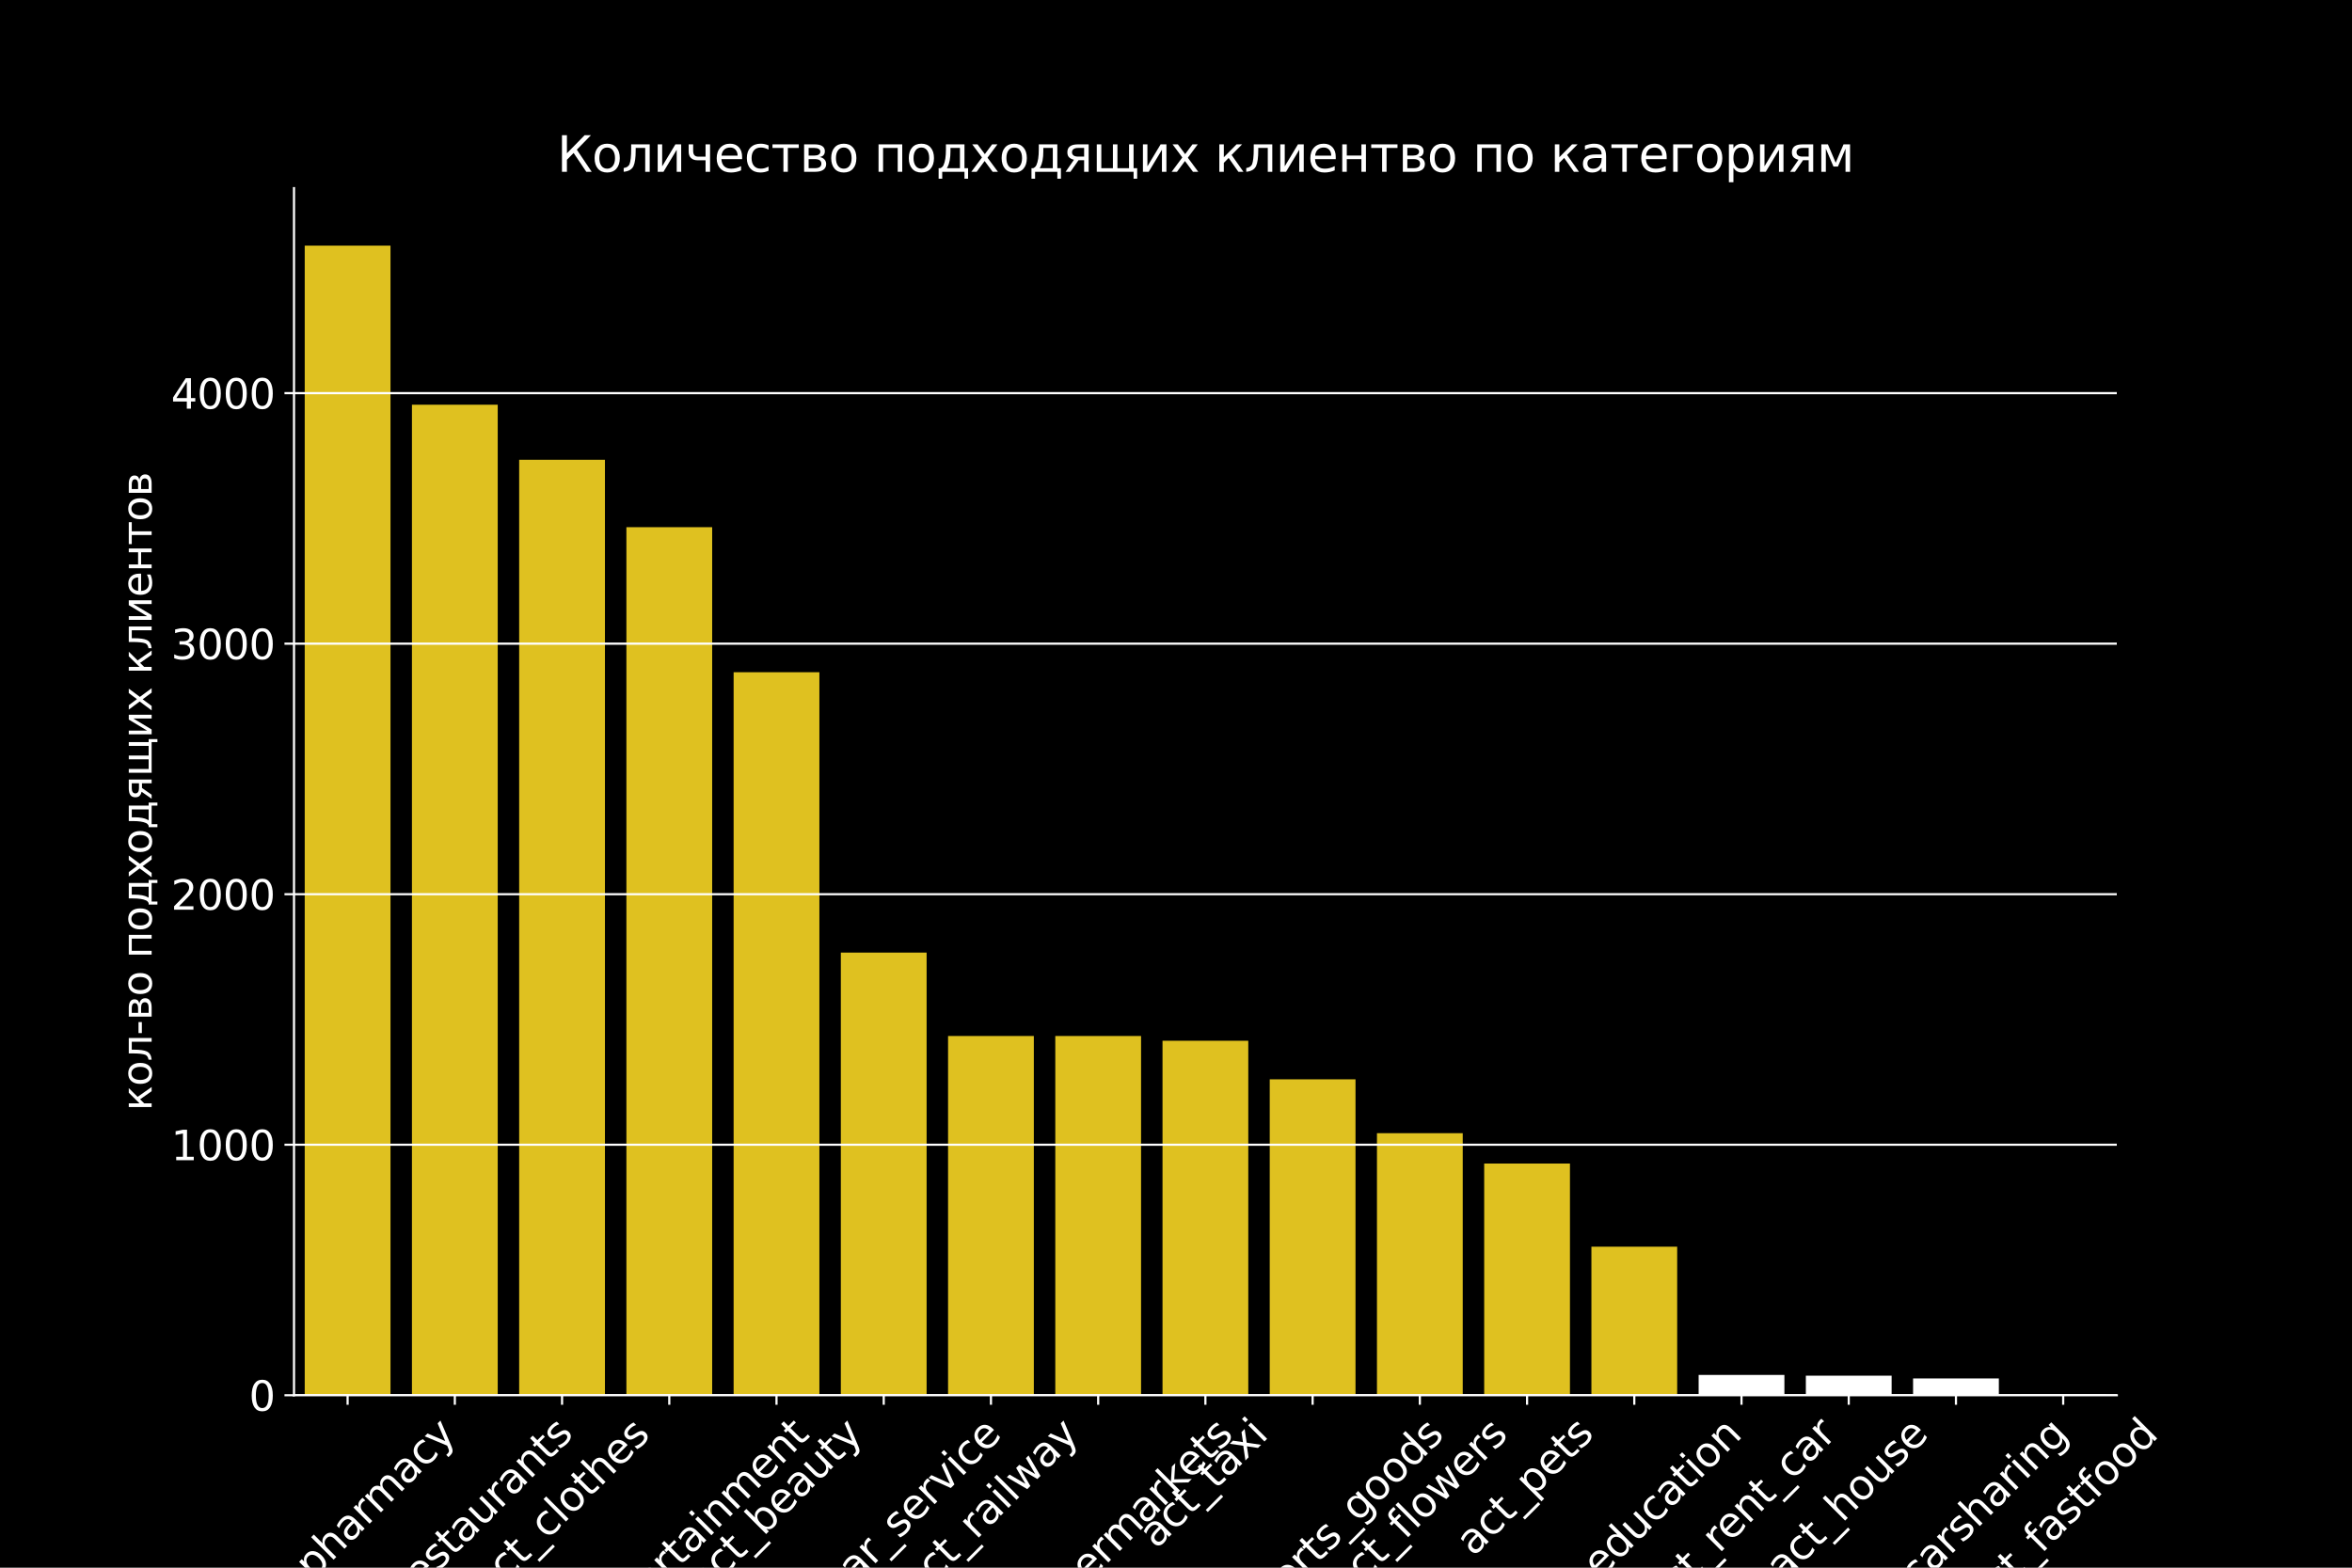 <?xml version="1.0" encoding="utf-8" standalone="no"?>
<!DOCTYPE svg PUBLIC "-//W3C//DTD SVG 1.1//EN"
  "http://www.w3.org/Graphics/SVG/1.1/DTD/svg11.dtd">
<svg xmlns:xlink="http://www.w3.org/1999/xlink" width="864pt" height="576pt" viewBox="0 0 864 576" xmlns="http://www.w3.org/2000/svg" version="1.1">
 <defs>
  <style type="text/css">*{stroke-linejoin: round; stroke-linecap: butt}</style>
 </defs>
 <g id="figure_1">
  <g id="patch_1">
   <path d="M 0 576 
L 864 576 
L 864 0 
L 0 0 
z
"/>
  </g>
  <g id="axes_1">
   <g id="patch_2">
    <path d="M 108 512.64 
L 777.6 512.64 
L 777.6 69.12 
L 108 69.12 
z
"/>
   </g>
   <g id="patch_3">
    <path d="M 111.939 512.64 
L 143.449 512.64 
L 143.449 90.24 
L 111.939 90.24 
z
" clip-path="url(#p52a1fedabe)" style="fill: #dfc120"/>
   </g>
   <g id="patch_4">
    <path d="M 151.327 512.64 
L 182.838 512.64 
L 182.838 148.689 
L 151.327 148.689 
z
" clip-path="url(#p52a1fedabe)" style="fill: #dfc120"/>
   </g>
   <g id="patch_5">
    <path d="M 190.715 512.64 
L 222.226 512.64 
L 222.226 168.939 
L 190.715 168.939 
z
" clip-path="url(#p52a1fedabe)" style="fill: #dfc120"/>
   </g>
   <g id="patch_6">
    <path d="M 230.104 512.64 
L 261.614 512.64 
L 261.614 193.7 
L 230.104 193.7 
z
" clip-path="url(#p52a1fedabe)" style="fill: #dfc120"/>
   </g>
   <g id="patch_7">
    <path d="M 269.492 512.64 
L 301.002 512.64 
L 301.002 246.995 
L 269.492 246.995 
z
" clip-path="url(#p52a1fedabe)" style="fill: #dfc120"/>
   </g>
   <g id="patch_8">
    <path d="M 308.88 512.64 
L 340.391 512.64 
L 340.391 349.994 
L 308.88 349.994 
z
" clip-path="url(#p52a1fedabe)" style="fill: #dfc120"/>
   </g>
   <g id="patch_9">
    <path d="M 348.268 512.64 
L 379.779 512.64 
L 379.779 380.646 
L 348.268 380.646 
z
" clip-path="url(#p52a1fedabe)" style="fill: #dfc120"/>
   </g>
   <g id="patch_10">
    <path d="M 387.656 512.64 
L 419.167 512.64 
L 419.167 380.646 
L 387.656 380.646 
z
" clip-path="url(#p52a1fedabe)" style="fill: #dfc120"/>
   </g>
   <g id="patch_11">
    <path d="M 427.045 512.64 
L 458.555 512.64 
L 458.555 382.395 
L 427.045 382.395 
z
" clip-path="url(#p52a1fedabe)" style="fill: #dfc120"/>
   </g>
   <g id="patch_12">
    <path d="M 466.433 512.64 
L 497.944 512.64 
L 497.944 396.57 
L 466.433 396.57 
z
" clip-path="url(#p52a1fedabe)" style="fill: #dfc120"/>
   </g>
   <g id="patch_13">
    <path d="M 505.821 512.64 
L 537.332 512.64 
L 537.332 416.36 
L 505.821 416.36 
z
" clip-path="url(#p52a1fedabe)" style="fill: #dfc120"/>
   </g>
   <g id="patch_14">
    <path d="M 545.209 512.64 
L 576.72 512.64 
L 576.72 427.497 
L 545.209 427.497 
z
" clip-path="url(#p52a1fedabe)" style="fill: #dfc120"/>
   </g>
   <g id="patch_15">
    <path d="M 584.598 512.64 
L 616.108 512.64 
L 616.108 458.057 
L 584.598 458.057 
z
" clip-path="url(#p52a1fedabe)" style="fill: #dfc120"/>
   </g>
   <g id="patch_16">
    <path d="M 623.986 512.64 
L 655.496 512.64 
L 655.496 505.184 
L 623.986 505.184 
z
" clip-path="url(#p52a1fedabe)" style="fill: #ffffff"/>
   </g>
   <g id="patch_17">
    <path d="M 663.374 512.64 
L 694.885 512.64 
L 694.885 505.46 
L 663.374 505.46 
z
" clip-path="url(#p52a1fedabe)" style="fill: #ffffff"/>
   </g>
   <g id="patch_18">
    <path d="M 702.762 512.64 
L 734.273 512.64 
L 734.273 506.473 
L 702.762 506.473 
z
" clip-path="url(#p52a1fedabe)" style="fill: #ffffff"/>
   </g>
   <g id="patch_19">
    <path d="M 742.151 512.64 
L 773.661 512.64 
L 773.661 512.364 
L 742.151 512.364 
z
" clip-path="url(#p52a1fedabe)" style="fill: #ffffff"/>
   </g>
   <g id="matplotlib.axis_1">
    <g id="xtick_1">
     <g id="line2d_1">
      <defs>
       <path id="m0540472eb9" d="M 0 0 
L 0 3.5 
" style="stroke: #ffffff; stroke-width: 0.8"/>
      </defs>
      <g>
       <use xlink:href="#m0540472eb9" x="127.694" y="512.64" style="fill: #ffffff; stroke: #ffffff; stroke-width: 0.8"/>
      </g>
     </g>
     <g id="text_1">
      <!-- act_pharmacy -->
      <g style="fill: #ffffff" transform="translate(93.041 602.564)rotate(-45)scale(0.15 -0.15)">
       <defs>
        <path id="DejaVuSans-61" d="M 2194 1759 
Q 1497 1759 1228 1600 
Q 959 1441 959 1056 
Q 959 750 1161 570 
Q 1363 391 1709 391 
Q 2188 391 2477 730 
Q 2766 1069 2766 1631 
L 2766 1759 
L 2194 1759 
z
M 3341 1997 
L 3341 0 
L 2766 0 
L 2766 531 
Q 2569 213 2275 61 
Q 1981 -91 1556 -91 
Q 1019 -91 701 211 
Q 384 513 384 1019 
Q 384 1609 779 1909 
Q 1175 2209 1959 2209 
L 2766 2209 
L 2766 2266 
Q 2766 2663 2505 2880 
Q 2244 3097 1772 3097 
Q 1472 3097 1187 3025 
Q 903 2953 641 2809 
L 641 3341 
Q 956 3463 1253 3523 
Q 1550 3584 1831 3584 
Q 2591 3584 2966 3190 
Q 3341 2797 3341 1997 
z
" transform="scale(0.016)"/>
        <path id="DejaVuSans-63" d="M 3122 3366 
L 3122 2828 
Q 2878 2963 2633 3030 
Q 2388 3097 2138 3097 
Q 1578 3097 1268 2742 
Q 959 2388 959 1747 
Q 959 1106 1268 751 
Q 1578 397 2138 397 
Q 2388 397 2633 464 
Q 2878 531 3122 666 
L 3122 134 
Q 2881 22 2623 -34 
Q 2366 -91 2075 -91 
Q 1284 -91 818 406 
Q 353 903 353 1747 
Q 353 2603 823 3093 
Q 1294 3584 2113 3584 
Q 2378 3584 2631 3529 
Q 2884 3475 3122 3366 
z
" transform="scale(0.016)"/>
        <path id="DejaVuSans-74" d="M 1172 4494 
L 1172 3500 
L 2356 3500 
L 2356 3053 
L 1172 3053 
L 1172 1153 
Q 1172 725 1289 603 
Q 1406 481 1766 481 
L 2356 481 
L 2356 0 
L 1766 0 
Q 1100 0 847 248 
Q 594 497 594 1153 
L 594 3053 
L 172 3053 
L 172 3500 
L 594 3500 
L 594 4494 
L 1172 4494 
z
" transform="scale(0.016)"/>
        <path id="DejaVuSans-5f" d="M 3263 -1063 
L 3263 -1509 
L -63 -1509 
L -63 -1063 
L 3263 -1063 
z
" transform="scale(0.016)"/>
        <path id="DejaVuSans-70" d="M 1159 525 
L 1159 -1331 
L 581 -1331 
L 581 3500 
L 1159 3500 
L 1159 2969 
Q 1341 3281 1617 3432 
Q 1894 3584 2278 3584 
Q 2916 3584 3314 3078 
Q 3713 2572 3713 1747 
Q 3713 922 3314 415 
Q 2916 -91 2278 -91 
Q 1894 -91 1617 61 
Q 1341 213 1159 525 
z
M 3116 1747 
Q 3116 2381 2855 2742 
Q 2594 3103 2138 3103 
Q 1681 3103 1420 2742 
Q 1159 2381 1159 1747 
Q 1159 1113 1420 752 
Q 1681 391 2138 391 
Q 2594 391 2855 752 
Q 3116 1113 3116 1747 
z
" transform="scale(0.016)"/>
        <path id="DejaVuSans-68" d="M 3513 2113 
L 3513 0 
L 2938 0 
L 2938 2094 
Q 2938 2591 2744 2837 
Q 2550 3084 2163 3084 
Q 1697 3084 1428 2787 
Q 1159 2491 1159 1978 
L 1159 0 
L 581 0 
L 581 4863 
L 1159 4863 
L 1159 2956 
Q 1366 3272 1645 3428 
Q 1925 3584 2291 3584 
Q 2894 3584 3203 3211 
Q 3513 2838 3513 2113 
z
" transform="scale(0.016)"/>
        <path id="DejaVuSans-72" d="M 2631 2963 
Q 2534 3019 2420 3045 
Q 2306 3072 2169 3072 
Q 1681 3072 1420 2755 
Q 1159 2438 1159 1844 
L 1159 0 
L 581 0 
L 581 3500 
L 1159 3500 
L 1159 2956 
Q 1341 3275 1631 3429 
Q 1922 3584 2338 3584 
Q 2397 3584 2469 3576 
Q 2541 3569 2628 3553 
L 2631 2963 
z
" transform="scale(0.016)"/>
        <path id="DejaVuSans-6d" d="M 3328 2828 
Q 3544 3216 3844 3400 
Q 4144 3584 4550 3584 
Q 5097 3584 5394 3201 
Q 5691 2819 5691 2113 
L 5691 0 
L 5113 0 
L 5113 2094 
Q 5113 2597 4934 2840 
Q 4756 3084 4391 3084 
Q 3944 3084 3684 2787 
Q 3425 2491 3425 1978 
L 3425 0 
L 2847 0 
L 2847 2094 
Q 2847 2600 2669 2842 
Q 2491 3084 2119 3084 
Q 1678 3084 1418 2786 
Q 1159 2488 1159 1978 
L 1159 0 
L 581 0 
L 581 3500 
L 1159 3500 
L 1159 2956 
Q 1356 3278 1631 3431 
Q 1906 3584 2284 3584 
Q 2666 3584 2933 3390 
Q 3200 3197 3328 2828 
z
" transform="scale(0.016)"/>
        <path id="DejaVuSans-79" d="M 2059 -325 
Q 1816 -950 1584 -1140 
Q 1353 -1331 966 -1331 
L 506 -1331 
L 506 -850 
L 844 -850 
Q 1081 -850 1212 -737 
Q 1344 -625 1503 -206 
L 1606 56 
L 191 3500 
L 800 3500 
L 1894 763 
L 2988 3500 
L 3597 3500 
L 2059 -325 
z
" transform="scale(0.016)"/>
       </defs>
       <use xlink:href="#DejaVuSans-61"/>
       <use xlink:href="#DejaVuSans-63" x="61.279"/>
       <use xlink:href="#DejaVuSans-74" x="116.26"/>
       <use xlink:href="#DejaVuSans-5f" x="155.469"/>
       <use xlink:href="#DejaVuSans-70" x="205.469"/>
       <use xlink:href="#DejaVuSans-68" x="268.945"/>
       <use xlink:href="#DejaVuSans-61" x="332.324"/>
       <use xlink:href="#DejaVuSans-72" x="393.604"/>
       <use xlink:href="#DejaVuSans-6d" x="432.967"/>
       <use xlink:href="#DejaVuSans-61" x="530.379"/>
       <use xlink:href="#DejaVuSans-63" x="591.658"/>
       <use xlink:href="#DejaVuSans-79" x="646.639"/>
      </g>
     </g>
    </g>
    <g id="xtick_2">
     <g id="line2d_2">
      <g>
       <use xlink:href="#m0540472eb9" x="167.082" y="512.64" style="fill: #ffffff; stroke: #ffffff; stroke-width: 0.8"/>
      </g>
     </g>
     <g id="text_2">
      <!-- act_restaurants -->
      <g style="fill: #ffffff" transform="translate(128.408 610.017)rotate(-45)scale(0.15 -0.15)">
       <defs>
        <path id="DejaVuSans-65" d="M 3597 1894 
L 3597 1613 
L 953 1613 
Q 991 1019 1311 708 
Q 1631 397 2203 397 
Q 2534 397 2845 478 
Q 3156 559 3463 722 
L 3463 178 
Q 3153 47 2828 -22 
Q 2503 -91 2169 -91 
Q 1331 -91 842 396 
Q 353 884 353 1716 
Q 353 2575 817 3079 
Q 1281 3584 2069 3584 
Q 2775 3584 3186 3129 
Q 3597 2675 3597 1894 
z
M 3022 2063 
Q 3016 2534 2758 2815 
Q 2500 3097 2075 3097 
Q 1594 3097 1305 2825 
Q 1016 2553 972 2059 
L 3022 2063 
z
" transform="scale(0.016)"/>
        <path id="DejaVuSans-73" d="M 2834 3397 
L 2834 2853 
Q 2591 2978 2328 3040 
Q 2066 3103 1784 3103 
Q 1356 3103 1142 2972 
Q 928 2841 928 2578 
Q 928 2378 1081 2264 
Q 1234 2150 1697 2047 
L 1894 2003 
Q 2506 1872 2764 1633 
Q 3022 1394 3022 966 
Q 3022 478 2636 193 
Q 2250 -91 1575 -91 
Q 1294 -91 989 -36 
Q 684 19 347 128 
L 347 722 
Q 666 556 975 473 
Q 1284 391 1588 391 
Q 1994 391 2212 530 
Q 2431 669 2431 922 
Q 2431 1156 2273 1281 
Q 2116 1406 1581 1522 
L 1381 1569 
Q 847 1681 609 1914 
Q 372 2147 372 2553 
Q 372 3047 722 3315 
Q 1072 3584 1716 3584 
Q 2034 3584 2315 3537 
Q 2597 3491 2834 3397 
z
" transform="scale(0.016)"/>
        <path id="DejaVuSans-75" d="M 544 1381 
L 544 3500 
L 1119 3500 
L 1119 1403 
Q 1119 906 1312 657 
Q 1506 409 1894 409 
Q 2359 409 2629 706 
Q 2900 1003 2900 1516 
L 2900 3500 
L 3475 3500 
L 3475 0 
L 2900 0 
L 2900 538 
Q 2691 219 2414 64 
Q 2138 -91 1772 -91 
Q 1169 -91 856 284 
Q 544 659 544 1381 
z
M 1991 3584 
L 1991 3584 
z
" transform="scale(0.016)"/>
        <path id="DejaVuSans-6e" d="M 3513 2113 
L 3513 0 
L 2938 0 
L 2938 2094 
Q 2938 2591 2744 2837 
Q 2550 3084 2163 3084 
Q 1697 3084 1428 2787 
Q 1159 2491 1159 1978 
L 1159 0 
L 581 0 
L 581 3500 
L 1159 3500 
L 1159 2956 
Q 1366 3272 1645 3428 
Q 1925 3584 2291 3584 
Q 2894 3584 3203 3211 
Q 3513 2838 3513 2113 
z
" transform="scale(0.016)"/>
       </defs>
       <use xlink:href="#DejaVuSans-61"/>
       <use xlink:href="#DejaVuSans-63" x="61.279"/>
       <use xlink:href="#DejaVuSans-74" x="116.26"/>
       <use xlink:href="#DejaVuSans-5f" x="155.469"/>
       <use xlink:href="#DejaVuSans-72" x="205.469"/>
       <use xlink:href="#DejaVuSans-65" x="244.332"/>
       <use xlink:href="#DejaVuSans-73" x="305.855"/>
       <use xlink:href="#DejaVuSans-74" x="357.955"/>
       <use xlink:href="#DejaVuSans-61" x="397.164"/>
       <use xlink:href="#DejaVuSans-75" x="458.443"/>
       <use xlink:href="#DejaVuSans-72" x="521.822"/>
       <use xlink:href="#DejaVuSans-61" x="562.936"/>
       <use xlink:href="#DejaVuSans-6e" x="624.215"/>
       <use xlink:href="#DejaVuSans-74" x="687.594"/>
       <use xlink:href="#DejaVuSans-73" x="726.803"/>
      </g>
     </g>
    </g>
    <g id="xtick_3">
     <g id="line2d_3">
      <g>
       <use xlink:href="#m0540472eb9" x="206.471" y="512.64" style="fill: #ffffff; stroke: #ffffff; stroke-width: 0.8"/>
      </g>
     </g>
     <g id="text_3">
      <!-- act_clothes -->
      <g style="fill: #ffffff" transform="translate(179.253 587.693)rotate(-45)scale(0.15 -0.15)">
       <defs>
        <path id="DejaVuSans-6c" d="M 603 4863 
L 1178 4863 
L 1178 0 
L 603 0 
L 603 4863 
z
" transform="scale(0.016)"/>
        <path id="DejaVuSans-6f" d="M 1959 3097 
Q 1497 3097 1228 2736 
Q 959 2375 959 1747 
Q 959 1119 1226 758 
Q 1494 397 1959 397 
Q 2419 397 2687 759 
Q 2956 1122 2956 1747 
Q 2956 2369 2687 2733 
Q 2419 3097 1959 3097 
z
M 1959 3584 
Q 2709 3584 3137 3096 
Q 3566 2609 3566 1747 
Q 3566 888 3137 398 
Q 2709 -91 1959 -91 
Q 1206 -91 779 398 
Q 353 888 353 1747 
Q 353 2609 779 3096 
Q 1206 3584 1959 3584 
z
" transform="scale(0.016)"/>
       </defs>
       <use xlink:href="#DejaVuSans-61"/>
       <use xlink:href="#DejaVuSans-63" x="61.279"/>
       <use xlink:href="#DejaVuSans-74" x="116.26"/>
       <use xlink:href="#DejaVuSans-5f" x="155.469"/>
       <use xlink:href="#DejaVuSans-63" x="205.469"/>
       <use xlink:href="#DejaVuSans-6c" x="260.449"/>
       <use xlink:href="#DejaVuSans-6f" x="288.232"/>
       <use xlink:href="#DejaVuSans-74" x="349.414"/>
       <use xlink:href="#DejaVuSans-68" x="388.623"/>
       <use xlink:href="#DejaVuSans-65" x="452.002"/>
       <use xlink:href="#DejaVuSans-73" x="513.525"/>
      </g>
     </g>
    </g>
    <g id="xtick_4">
     <g id="line2d_4">
      <g>
       <use xlink:href="#m0540472eb9" x="245.859" y="512.64" style="fill: #ffffff; stroke: #ffffff; stroke-width: 0.8"/>
      </g>
     </g>
     <g id="text_4">
      <!-- act_entertainment -->
      <g style="fill: #ffffff" transform="translate(199.563 625.85)rotate(-45)scale(0.15 -0.15)">
       <defs>
        <path id="DejaVuSans-69" d="M 603 3500 
L 1178 3500 
L 1178 0 
L 603 0 
L 603 3500 
z
M 603 4863 
L 1178 4863 
L 1178 4134 
L 603 4134 
L 603 4863 
z
" transform="scale(0.016)"/>
       </defs>
       <use xlink:href="#DejaVuSans-61"/>
       <use xlink:href="#DejaVuSans-63" x="61.279"/>
       <use xlink:href="#DejaVuSans-74" x="116.26"/>
       <use xlink:href="#DejaVuSans-5f" x="155.469"/>
       <use xlink:href="#DejaVuSans-65" x="205.469"/>
       <use xlink:href="#DejaVuSans-6e" x="266.992"/>
       <use xlink:href="#DejaVuSans-74" x="330.371"/>
       <use xlink:href="#DejaVuSans-65" x="369.58"/>
       <use xlink:href="#DejaVuSans-72" x="431.104"/>
       <use xlink:href="#DejaVuSans-74" x="472.217"/>
       <use xlink:href="#DejaVuSans-61" x="511.426"/>
       <use xlink:href="#DejaVuSans-69" x="572.705"/>
       <use xlink:href="#DejaVuSans-6e" x="600.488"/>
       <use xlink:href="#DejaVuSans-6d" x="663.867"/>
       <use xlink:href="#DejaVuSans-65" x="761.279"/>
       <use xlink:href="#DejaVuSans-6e" x="822.803"/>
       <use xlink:href="#DejaVuSans-74" x="886.182"/>
      </g>
     </g>
    </g>
    <g id="xtick_5">
     <g id="line2d_5">
      <g>
       <use xlink:href="#m0540472eb9" x="285.247" y="512.64" style="fill: #ffffff; stroke: #ffffff; stroke-width: 0.8"/>
      </g>
     </g>
     <g id="text_5">
      <!-- act_beauty -->
      <g style="fill: #ffffff" transform="translate(258.671 586.41)rotate(-45)scale(0.15 -0.15)">
       <defs>
        <path id="DejaVuSans-62" d="M 3116 1747 
Q 3116 2381 2855 2742 
Q 2594 3103 2138 3103 
Q 1681 3103 1420 2742 
Q 1159 2381 1159 1747 
Q 1159 1113 1420 752 
Q 1681 391 2138 391 
Q 2594 391 2855 752 
Q 3116 1113 3116 1747 
z
M 1159 2969 
Q 1341 3281 1617 3432 
Q 1894 3584 2278 3584 
Q 2916 3584 3314 3078 
Q 3713 2572 3713 1747 
Q 3713 922 3314 415 
Q 2916 -91 2278 -91 
Q 1894 -91 1617 61 
Q 1341 213 1159 525 
L 1159 0 
L 581 0 
L 581 4863 
L 1159 4863 
L 1159 2969 
z
" transform="scale(0.016)"/>
       </defs>
       <use xlink:href="#DejaVuSans-61"/>
       <use xlink:href="#DejaVuSans-63" x="61.279"/>
       <use xlink:href="#DejaVuSans-74" x="116.26"/>
       <use xlink:href="#DejaVuSans-5f" x="155.469"/>
       <use xlink:href="#DejaVuSans-62" x="205.469"/>
       <use xlink:href="#DejaVuSans-65" x="268.945"/>
       <use xlink:href="#DejaVuSans-61" x="330.469"/>
       <use xlink:href="#DejaVuSans-75" x="391.748"/>
       <use xlink:href="#DejaVuSans-74" x="455.127"/>
       <use xlink:href="#DejaVuSans-79" x="494.336"/>
      </g>
     </g>
    </g>
    <g id="xtick_6">
     <g id="line2d_6">
      <g>
       <use xlink:href="#m0540472eb9" x="324.635" y="512.64" style="fill: #ffffff; stroke: #ffffff; stroke-width: 0.8"/>
      </g>
     </g>
     <g id="text_6">
      <!-- act_car_service -->
      <g style="fill: #ffffff" transform="translate(286.523 609.483)rotate(-45)scale(0.15 -0.15)">
       <defs>
        <path id="DejaVuSans-76" d="M 191 3500 
L 800 3500 
L 1894 563 
L 2988 3500 
L 3597 3500 
L 2284 0 
L 1503 0 
L 191 3500 
z
" transform="scale(0.016)"/>
       </defs>
       <use xlink:href="#DejaVuSans-61"/>
       <use xlink:href="#DejaVuSans-63" x="61.279"/>
       <use xlink:href="#DejaVuSans-74" x="116.26"/>
       <use xlink:href="#DejaVuSans-5f" x="155.469"/>
       <use xlink:href="#DejaVuSans-63" x="205.469"/>
       <use xlink:href="#DejaVuSans-61" x="260.449"/>
       <use xlink:href="#DejaVuSans-72" x="321.729"/>
       <use xlink:href="#DejaVuSans-5f" x="362.842"/>
       <use xlink:href="#DejaVuSans-73" x="412.842"/>
       <use xlink:href="#DejaVuSans-65" x="464.941"/>
       <use xlink:href="#DejaVuSans-72" x="526.465"/>
       <use xlink:href="#DejaVuSans-76" x="567.578"/>
       <use xlink:href="#DejaVuSans-69" x="626.758"/>
       <use xlink:href="#DejaVuSans-63" x="654.541"/>
       <use xlink:href="#DejaVuSans-65" x="709.521"/>
      </g>
     </g>
    </g>
    <g id="xtick_7">
     <g id="line2d_7">
      <g>
       <use xlink:href="#m0540472eb9" x="364.024" y="512.64" style="fill: #ffffff; stroke: #ffffff; stroke-width: 0.8"/>
      </g>
     </g>
     <g id="text_7">
      <!-- act_railway -->
      <g style="fill: #ffffff" transform="translate(336.804 587.698)rotate(-45)scale(0.15 -0.15)">
       <defs>
        <path id="DejaVuSans-77" d="M 269 3500 
L 844 3500 
L 1563 769 
L 2278 3500 
L 2956 3500 
L 3675 769 
L 4391 3500 
L 4966 3500 
L 4050 0 
L 3372 0 
L 2619 2869 
L 1863 0 
L 1184 0 
L 269 3500 
z
" transform="scale(0.016)"/>
       </defs>
       <use xlink:href="#DejaVuSans-61"/>
       <use xlink:href="#DejaVuSans-63" x="61.279"/>
       <use xlink:href="#DejaVuSans-74" x="116.26"/>
       <use xlink:href="#DejaVuSans-5f" x="155.469"/>
       <use xlink:href="#DejaVuSans-72" x="205.469"/>
       <use xlink:href="#DejaVuSans-61" x="246.582"/>
       <use xlink:href="#DejaVuSans-69" x="307.861"/>
       <use xlink:href="#DejaVuSans-6c" x="335.645"/>
       <use xlink:href="#DejaVuSans-77" x="363.428"/>
       <use xlink:href="#DejaVuSans-61" x="445.215"/>
       <use xlink:href="#DejaVuSans-79" x="506.494"/>
      </g>
     </g>
    </g>
    <g id="xtick_8">
     <g id="line2d_8">
      <g>
       <use xlink:href="#m0540472eb9" x="403.412" y="512.64" style="fill: #ffffff; stroke: #ffffff; stroke-width: 0.8"/>
      </g>
     </g>
     <g id="text_8">
      <!-- act_supermarkets -->
      <g style="fill: #ffffff" transform="translate(358.874 622.333)rotate(-45)scale(0.15 -0.15)">
       <defs>
        <path id="DejaVuSans-6b" d="M 581 4863 
L 1159 4863 
L 1159 1991 
L 2875 3500 
L 3609 3500 
L 1753 1863 
L 3688 0 
L 2938 0 
L 1159 1709 
L 1159 0 
L 581 0 
L 581 4863 
z
" transform="scale(0.016)"/>
       </defs>
       <use xlink:href="#DejaVuSans-61"/>
       <use xlink:href="#DejaVuSans-63" x="61.279"/>
       <use xlink:href="#DejaVuSans-74" x="116.26"/>
       <use xlink:href="#DejaVuSans-5f" x="155.469"/>
       <use xlink:href="#DejaVuSans-73" x="205.469"/>
       <use xlink:href="#DejaVuSans-75" x="257.568"/>
       <use xlink:href="#DejaVuSans-70" x="320.947"/>
       <use xlink:href="#DejaVuSans-65" x="384.424"/>
       <use xlink:href="#DejaVuSans-72" x="445.947"/>
       <use xlink:href="#DejaVuSans-6d" x="485.311"/>
       <use xlink:href="#DejaVuSans-61" x="582.723"/>
       <use xlink:href="#DejaVuSans-72" x="644.002"/>
       <use xlink:href="#DejaVuSans-6b" x="685.115"/>
       <use xlink:href="#DejaVuSans-65" x="739.4"/>
       <use xlink:href="#DejaVuSans-74" x="800.924"/>
       <use xlink:href="#DejaVuSans-73" x="840.133"/>
      </g>
     </g>
    </g>
    <g id="xtick_9">
     <g id="line2d_9">
      <g>
       <use xlink:href="#m0540472eb9" x="442.8" y="512.64" style="fill: #ffffff; stroke: #ffffff; stroke-width: 0.8"/>
      </g>
     </g>
     <g id="text_9">
      <!-- act_taxi -->
      <g style="fill: #ffffff" transform="translate(424.741 569.375)rotate(-45)scale(0.15 -0.15)">
       <defs>
        <path id="DejaVuSans-78" d="M 3513 3500 
L 2247 1797 
L 3578 0 
L 2900 0 
L 1881 1375 
L 863 0 
L 184 0 
L 1544 1831 
L 300 3500 
L 978 3500 
L 1906 2253 
L 2834 3500 
L 3513 3500 
z
" transform="scale(0.016)"/>
       </defs>
       <use xlink:href="#DejaVuSans-61"/>
       <use xlink:href="#DejaVuSans-63" x="61.279"/>
       <use xlink:href="#DejaVuSans-74" x="116.26"/>
       <use xlink:href="#DejaVuSans-5f" x="155.469"/>
       <use xlink:href="#DejaVuSans-74" x="205.469"/>
       <use xlink:href="#DejaVuSans-61" x="244.678"/>
       <use xlink:href="#DejaVuSans-78" x="305.957"/>
       <use xlink:href="#DejaVuSans-69" x="365.137"/>
      </g>
     </g>
    </g>
    <g id="xtick_10">
     <g id="line2d_10">
      <g>
       <use xlink:href="#m0540472eb9" x="482.188" y="512.64" style="fill: #ffffff; stroke: #ffffff; stroke-width: 0.8"/>
      </g>
     </g>
     <g id="text_10">
      <!-- act_sports_goods -->
      <g style="fill: #ffffff" transform="translate(439.037 619.561)rotate(-45)scale(0.15 -0.15)">
       <defs>
        <path id="DejaVuSans-67" d="M 2906 1791 
Q 2906 2416 2648 2759 
Q 2391 3103 1925 3103 
Q 1463 3103 1205 2759 
Q 947 2416 947 1791 
Q 947 1169 1205 825 
Q 1463 481 1925 481 
Q 2391 481 2648 825 
Q 2906 1169 2906 1791 
z
M 3481 434 
Q 3481 -459 3084 -895 
Q 2688 -1331 1869 -1331 
Q 1566 -1331 1297 -1286 
Q 1028 -1241 775 -1147 
L 775 -588 
Q 1028 -725 1275 -790 
Q 1522 -856 1778 -856 
Q 2344 -856 2625 -561 
Q 2906 -266 2906 331 
L 2906 616 
Q 2728 306 2450 153 
Q 2172 0 1784 0 
Q 1141 0 747 490 
Q 353 981 353 1791 
Q 353 2603 747 3093 
Q 1141 3584 1784 3584 
Q 2172 3584 2450 3431 
Q 2728 3278 2906 2969 
L 2906 3500 
L 3481 3500 
L 3481 434 
z
" transform="scale(0.016)"/>
        <path id="DejaVuSans-64" d="M 2906 2969 
L 2906 4863 
L 3481 4863 
L 3481 0 
L 2906 0 
L 2906 525 
Q 2725 213 2448 61 
Q 2172 -91 1784 -91 
Q 1150 -91 751 415 
Q 353 922 353 1747 
Q 353 2572 751 3078 
Q 1150 3584 1784 3584 
Q 2172 3584 2448 3432 
Q 2725 3281 2906 2969 
z
M 947 1747 
Q 947 1113 1208 752 
Q 1469 391 1925 391 
Q 2381 391 2643 752 
Q 2906 1113 2906 1747 
Q 2906 2381 2643 2742 
Q 2381 3103 1925 3103 
Q 1469 3103 1208 2742 
Q 947 2381 947 1747 
z
" transform="scale(0.016)"/>
       </defs>
       <use xlink:href="#DejaVuSans-61"/>
       <use xlink:href="#DejaVuSans-63" x="61.279"/>
       <use xlink:href="#DejaVuSans-74" x="116.26"/>
       <use xlink:href="#DejaVuSans-5f" x="155.469"/>
       <use xlink:href="#DejaVuSans-73" x="205.469"/>
       <use xlink:href="#DejaVuSans-70" x="257.568"/>
       <use xlink:href="#DejaVuSans-6f" x="321.045"/>
       <use xlink:href="#DejaVuSans-72" x="382.227"/>
       <use xlink:href="#DejaVuSans-74" x="423.34"/>
       <use xlink:href="#DejaVuSans-73" x="462.549"/>
       <use xlink:href="#DejaVuSans-5f" x="514.648"/>
       <use xlink:href="#DejaVuSans-67" x="564.648"/>
       <use xlink:href="#DejaVuSans-6f" x="628.125"/>
       <use xlink:href="#DejaVuSans-6f" x="689.307"/>
       <use xlink:href="#DejaVuSans-64" x="750.488"/>
       <use xlink:href="#DejaVuSans-73" x="813.965"/>
      </g>
     </g>
    </g>
    <g id="xtick_11">
     <g id="line2d_11">
      <g>
       <use xlink:href="#m0540472eb9" x="521.576" y="512.64" style="fill: #ffffff; stroke: #ffffff; stroke-width: 0.8"/>
      </g>
     </g>
     <g id="text_11">
      <!-- act_flowers -->
      <g style="fill: #ffffff" transform="translate(494.331 587.749)rotate(-45)scale(0.15 -0.15)">
       <defs>
        <path id="DejaVuSans-66" d="M 2375 4863 
L 2375 4384 
L 1825 4384 
Q 1516 4384 1395 4259 
Q 1275 4134 1275 3809 
L 1275 3500 
L 2222 3500 
L 2222 3053 
L 1275 3053 
L 1275 0 
L 697 0 
L 697 3053 
L 147 3053 
L 147 3500 
L 697 3500 
L 697 3744 
Q 697 4328 969 4595 
Q 1241 4863 1831 4863 
L 2375 4863 
z
" transform="scale(0.016)"/>
       </defs>
       <use xlink:href="#DejaVuSans-61"/>
       <use xlink:href="#DejaVuSans-63" x="61.279"/>
       <use xlink:href="#DejaVuSans-74" x="116.26"/>
       <use xlink:href="#DejaVuSans-5f" x="155.469"/>
       <use xlink:href="#DejaVuSans-66" x="205.469"/>
       <use xlink:href="#DejaVuSans-6c" x="240.674"/>
       <use xlink:href="#DejaVuSans-6f" x="268.457"/>
       <use xlink:href="#DejaVuSans-77" x="329.639"/>
       <use xlink:href="#DejaVuSans-65" x="411.426"/>
       <use xlink:href="#DejaVuSans-72" x="472.949"/>
       <use xlink:href="#DejaVuSans-73" x="514.062"/>
      </g>
     </g>
    </g>
    <g id="xtick_12">
     <g id="line2d_12">
      <g>
       <use xlink:href="#m0540472eb9" x="560.965" y="512.64" style="fill: #ffffff; stroke: #ffffff; stroke-width: 0.8"/>
      </g>
     </g>
     <g id="text_12">
      <!-- act_pets -->
      <g style="fill: #ffffff" transform="translate(541.228 572.141)rotate(-45)scale(0.15 -0.15)">
       <use xlink:href="#DejaVuSans-61"/>
       <use xlink:href="#DejaVuSans-63" x="61.279"/>
       <use xlink:href="#DejaVuSans-74" x="116.26"/>
       <use xlink:href="#DejaVuSans-5f" x="155.469"/>
       <use xlink:href="#DejaVuSans-70" x="205.469"/>
       <use xlink:href="#DejaVuSans-65" x="268.945"/>
       <use xlink:href="#DejaVuSans-74" x="330.469"/>
       <use xlink:href="#DejaVuSans-73" x="369.678"/>
      </g>
     </g>
    </g>
    <g id="xtick_13">
     <g id="line2d_13">
      <g>
       <use xlink:href="#m0540472eb9" x="600.353" y="512.64" style="fill: #ffffff; stroke: #ffffff; stroke-width: 0.8"/>
      </g>
     </g>
     <g id="text_13">
      <!-- act_education -->
      <g style="fill: #ffffff" transform="translate(565.92 602.123)rotate(-45)scale(0.15 -0.15)">
       <use xlink:href="#DejaVuSans-61"/>
       <use xlink:href="#DejaVuSans-63" x="61.279"/>
       <use xlink:href="#DejaVuSans-74" x="116.26"/>
       <use xlink:href="#DejaVuSans-5f" x="155.469"/>
       <use xlink:href="#DejaVuSans-65" x="205.469"/>
       <use xlink:href="#DejaVuSans-64" x="266.992"/>
       <use xlink:href="#DejaVuSans-75" x="330.469"/>
       <use xlink:href="#DejaVuSans-63" x="393.848"/>
       <use xlink:href="#DejaVuSans-61" x="448.828"/>
       <use xlink:href="#DejaVuSans-74" x="510.107"/>
       <use xlink:href="#DejaVuSans-69" x="549.316"/>
       <use xlink:href="#DejaVuSans-6f" x="577.1"/>
       <use xlink:href="#DejaVuSans-6e" x="638.281"/>
      </g>
     </g>
    </g>
    <g id="xtick_14">
     <g id="line2d_14">
      <g>
       <use xlink:href="#m0540472eb9" x="639.741" y="512.64" style="fill: #ffffff; stroke: #ffffff; stroke-width: 0.8"/>
      </g>
     </g>
     <g id="text_14">
      <!-- act_rent_car -->
      <g style="fill: #ffffff" transform="translate(609.715 592.721)rotate(-45)scale(0.15 -0.15)">
       <use xlink:href="#DejaVuSans-61"/>
       <use xlink:href="#DejaVuSans-63" x="61.279"/>
       <use xlink:href="#DejaVuSans-74" x="116.26"/>
       <use xlink:href="#DejaVuSans-5f" x="155.469"/>
       <use xlink:href="#DejaVuSans-72" x="205.469"/>
       <use xlink:href="#DejaVuSans-65" x="244.332"/>
       <use xlink:href="#DejaVuSans-6e" x="305.855"/>
       <use xlink:href="#DejaVuSans-74" x="369.234"/>
       <use xlink:href="#DejaVuSans-5f" x="408.443"/>
       <use xlink:href="#DejaVuSans-63" x="458.443"/>
       <use xlink:href="#DejaVuSans-61" x="513.424"/>
       <use xlink:href="#DejaVuSans-72" x="574.703"/>
      </g>
     </g>
    </g>
    <g id="xtick_15">
     <g id="line2d_15">
      <g>
       <use xlink:href="#m0540472eb9" x="679.129" y="512.64" style="fill: #ffffff; stroke: #ffffff; stroke-width: 0.8"/>
      </g>
     </g>
     <g id="text_15">
      <!-- act_house -->
      <g style="fill: #ffffff" transform="translate(655.019 581.478)rotate(-45)scale(0.15 -0.15)">
       <use xlink:href="#DejaVuSans-61"/>
       <use xlink:href="#DejaVuSans-63" x="61.279"/>
       <use xlink:href="#DejaVuSans-74" x="116.26"/>
       <use xlink:href="#DejaVuSans-5f" x="155.469"/>
       <use xlink:href="#DejaVuSans-68" x="205.469"/>
       <use xlink:href="#DejaVuSans-6f" x="268.848"/>
       <use xlink:href="#DejaVuSans-75" x="330.029"/>
       <use xlink:href="#DejaVuSans-73" x="393.408"/>
       <use xlink:href="#DejaVuSans-65" x="445.508"/>
      </g>
     </g>
    </g>
    <g id="xtick_16">
     <g id="line2d_16">
      <g>
       <use xlink:href="#m0540472eb9" x="718.518" y="512.64" style="fill: #ffffff; stroke: #ffffff; stroke-width: 0.8"/>
      </g>
     </g>
     <g id="text_16">
      <!-- act_carsharing -->
      <g style="fill: #ffffff" transform="translate(682.299 605.694)rotate(-45)scale(0.15 -0.15)">
       <use xlink:href="#DejaVuSans-61"/>
       <use xlink:href="#DejaVuSans-63" x="61.279"/>
       <use xlink:href="#DejaVuSans-74" x="116.26"/>
       <use xlink:href="#DejaVuSans-5f" x="155.469"/>
       <use xlink:href="#DejaVuSans-63" x="205.469"/>
       <use xlink:href="#DejaVuSans-61" x="260.449"/>
       <use xlink:href="#DejaVuSans-72" x="321.729"/>
       <use xlink:href="#DejaVuSans-73" x="362.842"/>
       <use xlink:href="#DejaVuSans-68" x="414.941"/>
       <use xlink:href="#DejaVuSans-61" x="478.32"/>
       <use xlink:href="#DejaVuSans-72" x="539.6"/>
       <use xlink:href="#DejaVuSans-69" x="580.713"/>
       <use xlink:href="#DejaVuSans-6e" x="608.496"/>
       <use xlink:href="#DejaVuSans-67" x="671.875"/>
      </g>
     </g>
    </g>
    <g id="xtick_17">
     <g id="line2d_17">
      <g>
       <use xlink:href="#m0540472eb9" x="757.906" y="512.64" style="fill: #ffffff; stroke: #ffffff; stroke-width: 0.8"/>
      </g>
     </g>
     <g id="text_17">
      <!-- act_fastfood -->
      <g style="fill: #ffffff" transform="translate(728.106 592.857)rotate(-45)scale(0.15 -0.15)">
       <use xlink:href="#DejaVuSans-61"/>
       <use xlink:href="#DejaVuSans-63" x="61.279"/>
       <use xlink:href="#DejaVuSans-74" x="116.26"/>
       <use xlink:href="#DejaVuSans-5f" x="155.469"/>
       <use xlink:href="#DejaVuSans-66" x="205.469"/>
       <use xlink:href="#DejaVuSans-61" x="240.674"/>
       <use xlink:href="#DejaVuSans-73" x="301.953"/>
       <use xlink:href="#DejaVuSans-74" x="354.053"/>
       <use xlink:href="#DejaVuSans-66" x="393.262"/>
       <use xlink:href="#DejaVuSans-6f" x="428.467"/>
       <use xlink:href="#DejaVuSans-6f" x="489.648"/>
       <use xlink:href="#DejaVuSans-64" x="550.83"/>
      </g>
     </g>
    </g>
    <g id="text_18">
     <!-- категории -->
     <g style="fill: #ffffff" transform="translate(401.651 643.749)scale(0.15 -0.15)">
      <defs>
       <path id="DejaVuSans-43a" d="M 581 3500 
L 1153 3500 
L 1153 1856 
L 2775 3500 
L 3481 3500 
L 2144 2147 
L 3653 0 
L 3009 0 
L 1769 1766 
L 1153 1141 
L 1153 0 
L 581 0 
L 581 3500 
z
" transform="scale(0.016)"/>
       <path id="DejaVuSans-430" d="M 2194 1759 
Q 1497 1759 1228 1600 
Q 959 1441 959 1056 
Q 959 750 1161 570 
Q 1363 391 1709 391 
Q 2188 391 2477 730 
Q 2766 1069 2766 1631 
L 2766 1759 
L 2194 1759 
z
M 3341 1997 
L 3341 0 
L 2766 0 
L 2766 531 
Q 2569 213 2275 61 
Q 1981 -91 1556 -91 
Q 1019 -91 701 211 
Q 384 513 384 1019 
Q 384 1609 779 1909 
Q 1175 2209 1959 2209 
L 2766 2209 
L 2766 2266 
Q 2766 2663 2505 2880 
Q 2244 3097 1772 3097 
Q 1472 3097 1187 3025 
Q 903 2953 641 2809 
L 641 3341 
Q 956 3463 1253 3523 
Q 1550 3584 1831 3584 
Q 2591 3584 2966 3190 
Q 3341 2797 3341 1997 
z
" transform="scale(0.016)"/>
       <path id="DejaVuSans-442" d="M 188 3500 
L 3541 3500 
L 3541 3041 
L 2147 3041 
L 2147 0 
L 1581 0 
L 1581 3041 
L 188 3041 
L 188 3500 
z
" transform="scale(0.016)"/>
       <path id="DejaVuSans-435" d="M 3597 1894 
L 3597 1613 
L 953 1613 
Q 991 1019 1311 708 
Q 1631 397 2203 397 
Q 2534 397 2845 478 
Q 3156 559 3463 722 
L 3463 178 
Q 3153 47 2828 -22 
Q 2503 -91 2169 -91 
Q 1331 -91 842 396 
Q 353 884 353 1716 
Q 353 2575 817 3079 
Q 1281 3584 2069 3584 
Q 2775 3584 3186 3129 
Q 3597 2675 3597 1894 
z
M 3022 2063 
Q 3016 2534 2758 2815 
Q 2500 3097 2075 3097 
Q 1594 3097 1305 2825 
Q 1016 2553 972 2059 
L 3022 2063 
z
" transform="scale(0.016)"/>
       <path id="DejaVuSans-433" d="M 581 0 
L 581 3500 
L 3050 3500 
L 3050 3041 
L 1159 3041 
L 1159 0 
L 581 0 
z
" transform="scale(0.016)"/>
       <path id="DejaVuSans-43e" d="M 1959 3097 
Q 1497 3097 1228 2736 
Q 959 2375 959 1747 
Q 959 1119 1226 758 
Q 1494 397 1959 397 
Q 2419 397 2687 759 
Q 2956 1122 2956 1747 
Q 2956 2369 2687 2733 
Q 2419 3097 1959 3097 
z
M 1959 3584 
Q 2709 3584 3137 3096 
Q 3566 2609 3566 1747 
Q 3566 888 3137 398 
Q 2709 -91 1959 -91 
Q 1206 -91 779 398 
Q 353 888 353 1747 
Q 353 2609 779 3096 
Q 1206 3584 1959 3584 
z
" transform="scale(0.016)"/>
       <path id="DejaVuSans-440" d="M 1159 525 
L 1159 -1331 
L 581 -1331 
L 581 3500 
L 1159 3500 
L 1159 2969 
Q 1341 3281 1617 3432 
Q 1894 3584 2278 3584 
Q 2916 3584 3314 3078 
Q 3713 2572 3713 1747 
Q 3713 922 3314 415 
Q 2916 -91 2278 -91 
Q 1894 -91 1617 61 
Q 1341 213 1159 525 
z
M 3116 1747 
Q 3116 2381 2855 2742 
Q 2594 3103 2138 3103 
Q 1681 3103 1420 2742 
Q 1159 2381 1159 1747 
Q 1159 1113 1420 752 
Q 1681 391 2138 391 
Q 2594 391 2855 752 
Q 3116 1113 3116 1747 
z
" transform="scale(0.016)"/>
       <path id="DejaVuSans-438" d="M 3578 3500 
L 3578 0 
L 3006 0 
L 3006 2809 
L 1319 0 
L 581 0 
L 581 3500 
L 1153 3500 
L 1153 697 
L 2838 3500 
L 3578 3500 
z
" transform="scale(0.016)"/>
      </defs>
      <use xlink:href="#DejaVuSans-43a"/>
      <use xlink:href="#DejaVuSans-430" x="60.4"/>
      <use xlink:href="#DejaVuSans-442" x="121.68"/>
      <use xlink:href="#DejaVuSans-435" x="179.932"/>
      <use xlink:href="#DejaVuSans-433" x="241.455"/>
      <use xlink:href="#DejaVuSans-43e" x="293.994"/>
      <use xlink:href="#DejaVuSans-440" x="355.176"/>
      <use xlink:href="#DejaVuSans-438" x="418.652"/>
      <use xlink:href="#DejaVuSans-438" x="483.643"/>
     </g>
    </g>
   </g>
   <g id="matplotlib.axis_2">
    <g id="ytick_1">
     <g id="line2d_18">
      <path d="M 108 512.64 
L 777.6 512.64 
" clip-path="url(#p52a1fedabe)" style="fill: none; stroke: #ffffff; stroke-width: 0.8; stroke-linecap: square"/>
     </g>
     <g id="line2d_19">
      <defs>
       <path id="md8b63b1897" d="M 0 0 
L -3.5 0 
" style="stroke: #ffffff; stroke-width: 0.8"/>
      </defs>
      <g>
       <use xlink:href="#md8b63b1897" x="108" y="512.64" style="fill: #ffffff; stroke: #ffffff; stroke-width: 0.8"/>
      </g>
     </g>
     <g id="text_19">
      <!-- 0 -->
      <g style="fill: #ffffff" transform="translate(91.456 518.339)scale(0.15 -0.15)">
       <defs>
        <path id="DejaVuSans-30" d="M 2034 4250 
Q 1547 4250 1301 3770 
Q 1056 3291 1056 2328 
Q 1056 1369 1301 889 
Q 1547 409 2034 409 
Q 2525 409 2770 889 
Q 3016 1369 3016 2328 
Q 3016 3291 2770 3770 
Q 2525 4250 2034 4250 
z
M 2034 4750 
Q 2819 4750 3233 4129 
Q 3647 3509 3647 2328 
Q 3647 1150 3233 529 
Q 2819 -91 2034 -91 
Q 1250 -91 836 529 
Q 422 1150 422 2328 
Q 422 3509 836 4129 
Q 1250 4750 2034 4750 
z
" transform="scale(0.016)"/>
       </defs>
       <use xlink:href="#DejaVuSans-30"/>
      </g>
     </g>
    </g>
    <g id="ytick_2">
     <g id="line2d_20">
      <path d="M 108 420.594 
L 777.6 420.594 
" clip-path="url(#p52a1fedabe)" style="fill: none; stroke: #ffffff; stroke-width: 0.8; stroke-linecap: square"/>
     </g>
     <g id="line2d_21">
      <g>
       <use xlink:href="#md8b63b1897" x="108" y="420.594" style="fill: #ffffff; stroke: #ffffff; stroke-width: 0.8"/>
      </g>
     </g>
     <g id="text_20">
      <!-- 1000 -->
      <g style="fill: #ffffff" transform="translate(62.825 426.293)scale(0.15 -0.15)">
       <defs>
        <path id="DejaVuSans-31" d="M 794 531 
L 1825 531 
L 1825 4091 
L 703 3866 
L 703 4441 
L 1819 4666 
L 2450 4666 
L 2450 531 
L 3481 531 
L 3481 0 
L 794 0 
L 794 531 
z
" transform="scale(0.016)"/>
       </defs>
       <use xlink:href="#DejaVuSans-31"/>
       <use xlink:href="#DejaVuSans-30" x="63.623"/>
       <use xlink:href="#DejaVuSans-30" x="127.246"/>
       <use xlink:href="#DejaVuSans-30" x="190.869"/>
      </g>
     </g>
    </g>
    <g id="ytick_3">
     <g id="line2d_22">
      <path d="M 108 328.548 
L 777.6 328.548 
" clip-path="url(#p52a1fedabe)" style="fill: none; stroke: #ffffff; stroke-width: 0.8; stroke-linecap: square"/>
     </g>
     <g id="line2d_23">
      <g>
       <use xlink:href="#md8b63b1897" x="108" y="328.548" style="fill: #ffffff; stroke: #ffffff; stroke-width: 0.8"/>
      </g>
     </g>
     <g id="text_21">
      <!-- 2000 -->
      <g style="fill: #ffffff" transform="translate(62.825 334.246)scale(0.15 -0.15)">
       <defs>
        <path id="DejaVuSans-32" d="M 1228 531 
L 3431 531 
L 3431 0 
L 469 0 
L 469 531 
Q 828 903 1448 1529 
Q 2069 2156 2228 2338 
Q 2531 2678 2651 2914 
Q 2772 3150 2772 3378 
Q 2772 3750 2511 3984 
Q 2250 4219 1831 4219 
Q 1534 4219 1204 4116 
Q 875 4013 500 3803 
L 500 4441 
Q 881 4594 1212 4672 
Q 1544 4750 1819 4750 
Q 2544 4750 2975 4387 
Q 3406 4025 3406 3419 
Q 3406 3131 3298 2873 
Q 3191 2616 2906 2266 
Q 2828 2175 2409 1742 
Q 1991 1309 1228 531 
z
" transform="scale(0.016)"/>
       </defs>
       <use xlink:href="#DejaVuSans-32"/>
       <use xlink:href="#DejaVuSans-30" x="63.623"/>
       <use xlink:href="#DejaVuSans-30" x="127.246"/>
       <use xlink:href="#DejaVuSans-30" x="190.869"/>
      </g>
     </g>
    </g>
    <g id="ytick_4">
     <g id="line2d_24">
      <path d="M 108 236.501 
L 777.6 236.501 
" clip-path="url(#p52a1fedabe)" style="fill: none; stroke: #ffffff; stroke-width: 0.8; stroke-linecap: square"/>
     </g>
     <g id="line2d_25">
      <g>
       <use xlink:href="#md8b63b1897" x="108" y="236.501" style="fill: #ffffff; stroke: #ffffff; stroke-width: 0.8"/>
      </g>
     </g>
     <g id="text_22">
      <!-- 3000 -->
      <g style="fill: #ffffff" transform="translate(62.825 242.2)scale(0.15 -0.15)">
       <defs>
        <path id="DejaVuSans-33" d="M 2597 2516 
Q 3050 2419 3304 2112 
Q 3559 1806 3559 1356 
Q 3559 666 3084 287 
Q 2609 -91 1734 -91 
Q 1441 -91 1130 -33 
Q 819 25 488 141 
L 488 750 
Q 750 597 1062 519 
Q 1375 441 1716 441 
Q 2309 441 2620 675 
Q 2931 909 2931 1356 
Q 2931 1769 2642 2001 
Q 2353 2234 1838 2234 
L 1294 2234 
L 1294 2753 
L 1863 2753 
Q 2328 2753 2575 2939 
Q 2822 3125 2822 3475 
Q 2822 3834 2567 4026 
Q 2313 4219 1838 4219 
Q 1578 4219 1281 4162 
Q 984 4106 628 3988 
L 628 4550 
Q 988 4650 1302 4700 
Q 1616 4750 1894 4750 
Q 2613 4750 3031 4423 
Q 3450 4097 3450 3541 
Q 3450 3153 3228 2886 
Q 3006 2619 2597 2516 
z
" transform="scale(0.016)"/>
       </defs>
       <use xlink:href="#DejaVuSans-33"/>
       <use xlink:href="#DejaVuSans-30" x="63.623"/>
       <use xlink:href="#DejaVuSans-30" x="127.246"/>
       <use xlink:href="#DejaVuSans-30" x="190.869"/>
      </g>
     </g>
    </g>
    <g id="ytick_5">
     <g id="line2d_26">
      <path d="M 108 144.455 
L 777.6 144.455 
" clip-path="url(#p52a1fedabe)" style="fill: none; stroke: #ffffff; stroke-width: 0.8; stroke-linecap: square"/>
     </g>
     <g id="line2d_27">
      <g>
       <use xlink:href="#md8b63b1897" x="108" y="144.455" style="fill: #ffffff; stroke: #ffffff; stroke-width: 0.8"/>
      </g>
     </g>
     <g id="text_23">
      <!-- 4000 -->
      <g style="fill: #ffffff" transform="translate(62.825 150.154)scale(0.15 -0.15)">
       <defs>
        <path id="DejaVuSans-34" d="M 2419 4116 
L 825 1625 
L 2419 1625 
L 2419 4116 
z
M 2253 4666 
L 3047 4666 
L 3047 1625 
L 3713 1625 
L 3713 1100 
L 3047 1100 
L 3047 0 
L 2419 0 
L 2419 1100 
L 313 1100 
L 313 1709 
L 2253 4666 
z
" transform="scale(0.016)"/>
       </defs>
       <use xlink:href="#DejaVuSans-34"/>
       <use xlink:href="#DejaVuSans-30" x="63.623"/>
       <use xlink:href="#DejaVuSans-30" x="127.246"/>
       <use xlink:href="#DejaVuSans-30" x="190.869"/>
      </g>
     </g>
    </g>
    <g id="text_24">
     <!-- кол-во подходящих клиентов -->
     <g style="fill: #ffffff" transform="translate(55.705 408.151)rotate(-90)scale(0.15 -0.15)">
      <defs>
       <path id="DejaVuSans-43b" d="M 238 0 
L 238 478 
Q 806 566 981 959 
Q 1194 1513 1194 2928 
L 1194 3500 
L 3559 3500 
L 3559 0 
L 2984 0 
L 2984 3041 
L 1769 3041 
L 1769 2694 
Q 1769 1344 1494 738 
Q 1200 91 238 0 
z
" transform="scale(0.016)"/>
       <path id="DejaVuSans-2d" d="M 313 2009 
L 1997 2009 
L 1997 1497 
L 313 1497 
L 313 2009 
z
" transform="scale(0.016)"/>
       <path id="DejaVuSans-432" d="M 1156 1613 
L 1156 459 
L 1975 459 
Q 2369 459 2575 607 
Q 2781 756 2781 1038 
Q 2781 1319 2575 1466 
Q 2369 1613 1975 1613 
L 1156 1613 
z
M 1156 3041 
L 1156 2072 
L 1913 2072 
Q 2238 2072 2444 2201 
Q 2650 2331 2650 2563 
Q 2650 2794 2444 2917 
Q 2238 3041 1913 3041 
L 1156 3041 
z
M 581 3500 
L 1950 3500 
Q 2566 3500 2897 3275 
Q 3228 3050 3228 2634 
Q 3228 2313 3059 2123 
Q 2891 1934 2559 1888 
Q 2956 1813 3175 1575 
Q 3394 1338 3394 981 
Q 3394 513 3033 256 
Q 2672 0 2003 0 
L 581 0 
L 581 3500 
z
" transform="scale(0.016)"/>
       <path id="DejaVuSans-20" transform="scale(0.016)"/>
       <path id="DejaVuSans-43f" d="M 3603 3500 
L 3603 0 
L 3025 0 
L 3025 3041 
L 1159 3041 
L 1159 0 
L 581 0 
L 581 3500 
L 3603 3500 
z
" transform="scale(0.016)"/>
       <path id="DejaVuSans-434" d="M 1384 459 
L 3053 459 
L 3053 3041 
L 1844 3041 
L 1844 2603 
Q 1844 1316 1475 628 
L 1384 459 
z
M 550 459 
Q 834 584 959 850 
Q 1266 1509 1266 2838 
L 1266 3500 
L 3631 3500 
L 3631 459 
L 4091 459 
L 4091 -884 
L 3631 -884 
L 3631 0 
L 794 0 
L 794 -884 
L 334 -884 
L 334 459 
L 550 459 
z
" transform="scale(0.016)"/>
       <path id="DejaVuSans-445" d="M 3513 3500 
L 2247 1797 
L 3578 0 
L 2900 0 
L 1881 1375 
L 863 0 
L 184 0 
L 1544 1831 
L 300 3500 
L 978 3500 
L 1906 2253 
L 2834 3500 
L 3513 3500 
z
" transform="scale(0.016)"/>
       <path id="DejaVuSans-44f" d="M 1181 2491 
Q 1181 2231 1381 2084 
Q 1581 1938 1953 1938 
L 2728 1938 
L 2728 3041 
L 1953 3041 
Q 1581 3041 1381 2897 
Q 1181 2753 1181 2491 
z
M 363 0 
L 1431 1534 
Q 1069 1616 828 1830 
Q 588 2044 588 2491 
Q 588 2997 923 3248 
Q 1259 3500 1938 3500 
L 3306 3500 
L 3306 0 
L 2728 0 
L 2728 1478 
L 2013 1478 
L 981 0 
L 363 0 
z
" transform="scale(0.016)"/>
       <path id="DejaVuSans-449" d="M 5275 0 
L 581 0 
L 581 3500 
L 1159 3500 
L 1159 459 
L 2638 459 
L 2638 3500 
L 3216 3500 
L 3216 459 
L 4697 459 
L 4697 3500 
L 5275 3500 
L 5275 459 
L 5734 459 
L 5734 -884 
L 5275 -884 
L 5275 0 
z
" transform="scale(0.016)"/>
       <path id="DejaVuSans-43d" d="M 581 3500 
L 1159 3500 
L 1159 2072 
L 3025 2072 
L 3025 3500 
L 3603 3500 
L 3603 0 
L 3025 0 
L 3025 1613 
L 1159 1613 
L 1159 0 
L 581 0 
L 581 3500 
z
" transform="scale(0.016)"/>
      </defs>
      <use xlink:href="#DejaVuSans-43a"/>
      <use xlink:href="#DejaVuSans-43e" x="60.4"/>
      <use xlink:href="#DejaVuSans-43b" x="121.582"/>
      <use xlink:href="#DejaVuSans-2d" x="185.498"/>
      <use xlink:href="#DejaVuSans-432" x="221.582"/>
      <use xlink:href="#DejaVuSans-43e" x="280.518"/>
      <use xlink:href="#DejaVuSans-20" x="341.699"/>
      <use xlink:href="#DejaVuSans-43f" x="373.486"/>
      <use xlink:href="#DejaVuSans-43e" x="438.867"/>
      <use xlink:href="#DejaVuSans-434" x="500.049"/>
      <use xlink:href="#DejaVuSans-445" x="569.189"/>
      <use xlink:href="#DejaVuSans-43e" x="628.369"/>
      <use xlink:href="#DejaVuSans-434" x="689.551"/>
      <use xlink:href="#DejaVuSans-44f" x="758.691"/>
      <use xlink:href="#DejaVuSans-449" x="818.848"/>
      <use xlink:href="#DejaVuSans-438" x="913.037"/>
      <use xlink:href="#DejaVuSans-445" x="978.027"/>
      <use xlink:href="#DejaVuSans-20" x="1037.207"/>
      <use xlink:href="#DejaVuSans-43a" x="1068.994"/>
      <use xlink:href="#DejaVuSans-43b" x="1129.395"/>
      <use xlink:href="#DejaVuSans-438" x="1193.311"/>
      <use xlink:href="#DejaVuSans-435" x="1258.301"/>
      <use xlink:href="#DejaVuSans-43d" x="1319.824"/>
      <use xlink:href="#DejaVuSans-442" x="1385.205"/>
      <use xlink:href="#DejaVuSans-43e" x="1443.457"/>
      <use xlink:href="#DejaVuSans-432" x="1504.639"/>
     </g>
    </g>
   </g>
   <g id="patch_20">
    <path d="M 108 512.64 
L 108 69.12 
" style="fill: none; stroke: #ffffff; stroke-width: 0.8; stroke-linejoin: miter; stroke-linecap: square"/>
   </g>
   <g id="patch_21">
    <path d="M 108 512.64 
L 777.6 512.64 
" style="fill: none; stroke: #ffffff; stroke-width: 0.8; stroke-linejoin: miter; stroke-linecap: square"/>
   </g>
   <g id="text_25">
    <!-- Количество подходящих клиентво по категориям -->
    <g style="fill: #ffffff" transform="translate(204.629 63.12)scale(0.18 -0.18)">
     <defs>
      <path id="DejaVuSans-41a" d="M 628 4666 
L 1259 4666 
L 1259 2359 
L 3516 4666 
L 4325 4666 
L 2522 2822 
L 4419 0 
L 3731 0 
L 2113 2403 
L 1259 1531 
L 1259 0 
L 628 0 
L 628 4666 
z
" transform="scale(0.016)"/>
      <path id="DejaVuSans-447" d="M 2625 0 
L 2625 1472 
L 1553 1472 
Q 1075 1472 756 1769 
Q 469 2038 469 2613 
L 469 3500 
L 1044 3500 
L 1044 2666 
Q 1044 2300 1206 2116 
Q 1372 1931 1697 1931 
L 2625 1931 
L 2625 3500 
L 3200 3500 
L 3200 0 
L 2625 0 
z
" transform="scale(0.016)"/>
      <path id="DejaVuSans-441" d="M 3122 3366 
L 3122 2828 
Q 2878 2963 2633 3030 
Q 2388 3097 2138 3097 
Q 1578 3097 1268 2742 
Q 959 2388 959 1747 
Q 959 1106 1268 751 
Q 1578 397 2138 397 
Q 2388 397 2633 464 
Q 2878 531 3122 666 
L 3122 134 
Q 2881 22 2623 -34 
Q 2366 -91 2075 -91 
Q 1284 -91 818 406 
Q 353 903 353 1747 
Q 353 2603 823 3093 
Q 1294 3584 2113 3584 
Q 2378 3584 2631 3529 
Q 2884 3475 3122 3366 
z
" transform="scale(0.016)"/>
      <path id="DejaVuSans-43c" d="M 581 3500 
L 1422 3500 
L 2416 1156 
L 3413 3500 
L 4247 3500 
L 4247 0 
L 3669 0 
L 3669 2950 
L 2703 672 
L 2128 672 
L 1159 2950 
L 1159 0 
L 581 0 
L 581 3500 
z
" transform="scale(0.016)"/>
     </defs>
     <use xlink:href="#DejaVuSans-41a"/>
     <use xlink:href="#DejaVuSans-43e" x="70.996"/>
     <use xlink:href="#DejaVuSans-43b" x="132.178"/>
     <use xlink:href="#DejaVuSans-438" x="196.094"/>
     <use xlink:href="#DejaVuSans-447" x="261.084"/>
     <use xlink:href="#DejaVuSans-435" x="320.166"/>
     <use xlink:href="#DejaVuSans-441" x="381.689"/>
     <use xlink:href="#DejaVuSans-442" x="436.67"/>
     <use xlink:href="#DejaVuSans-432" x="494.922"/>
     <use xlink:href="#DejaVuSans-43e" x="553.857"/>
     <use xlink:href="#DejaVuSans-20" x="615.039"/>
     <use xlink:href="#DejaVuSans-43f" x="646.826"/>
     <use xlink:href="#DejaVuSans-43e" x="712.207"/>
     <use xlink:href="#DejaVuSans-434" x="773.389"/>
     <use xlink:href="#DejaVuSans-445" x="842.529"/>
     <use xlink:href="#DejaVuSans-43e" x="901.709"/>
     <use xlink:href="#DejaVuSans-434" x="962.891"/>
     <use xlink:href="#DejaVuSans-44f" x="1032.031"/>
     <use xlink:href="#DejaVuSans-449" x="1092.188"/>
     <use xlink:href="#DejaVuSans-438" x="1186.377"/>
     <use xlink:href="#DejaVuSans-445" x="1251.367"/>
     <use xlink:href="#DejaVuSans-20" x="1310.547"/>
     <use xlink:href="#DejaVuSans-43a" x="1342.334"/>
     <use xlink:href="#DejaVuSans-43b" x="1402.734"/>
     <use xlink:href="#DejaVuSans-438" x="1466.65"/>
     <use xlink:href="#DejaVuSans-435" x="1531.641"/>
     <use xlink:href="#DejaVuSans-43d" x="1593.164"/>
     <use xlink:href="#DejaVuSans-442" x="1658.545"/>
     <use xlink:href="#DejaVuSans-432" x="1716.797"/>
     <use xlink:href="#DejaVuSans-43e" x="1775.732"/>
     <use xlink:href="#DejaVuSans-20" x="1836.914"/>
     <use xlink:href="#DejaVuSans-43f" x="1868.701"/>
     <use xlink:href="#DejaVuSans-43e" x="1934.082"/>
     <use xlink:href="#DejaVuSans-20" x="1995.264"/>
     <use xlink:href="#DejaVuSans-43a" x="2027.051"/>
     <use xlink:href="#DejaVuSans-430" x="2087.451"/>
     <use xlink:href="#DejaVuSans-442" x="2148.73"/>
     <use xlink:href="#DejaVuSans-435" x="2206.982"/>
     <use xlink:href="#DejaVuSans-433" x="2268.506"/>
     <use xlink:href="#DejaVuSans-43e" x="2321.045"/>
     <use xlink:href="#DejaVuSans-440" x="2382.227"/>
     <use xlink:href="#DejaVuSans-438" x="2445.703"/>
     <use xlink:href="#DejaVuSans-44f" x="2510.693"/>
     <use xlink:href="#DejaVuSans-43c" x="2570.85"/>
    </g>
   </g>
  </g>
 </g>
 <defs>
  <clipPath id="p52a1fedabe">
   <rect x="108" y="69.12" width="669.6" height="443.52"/>
  </clipPath>
 </defs>
</svg>
